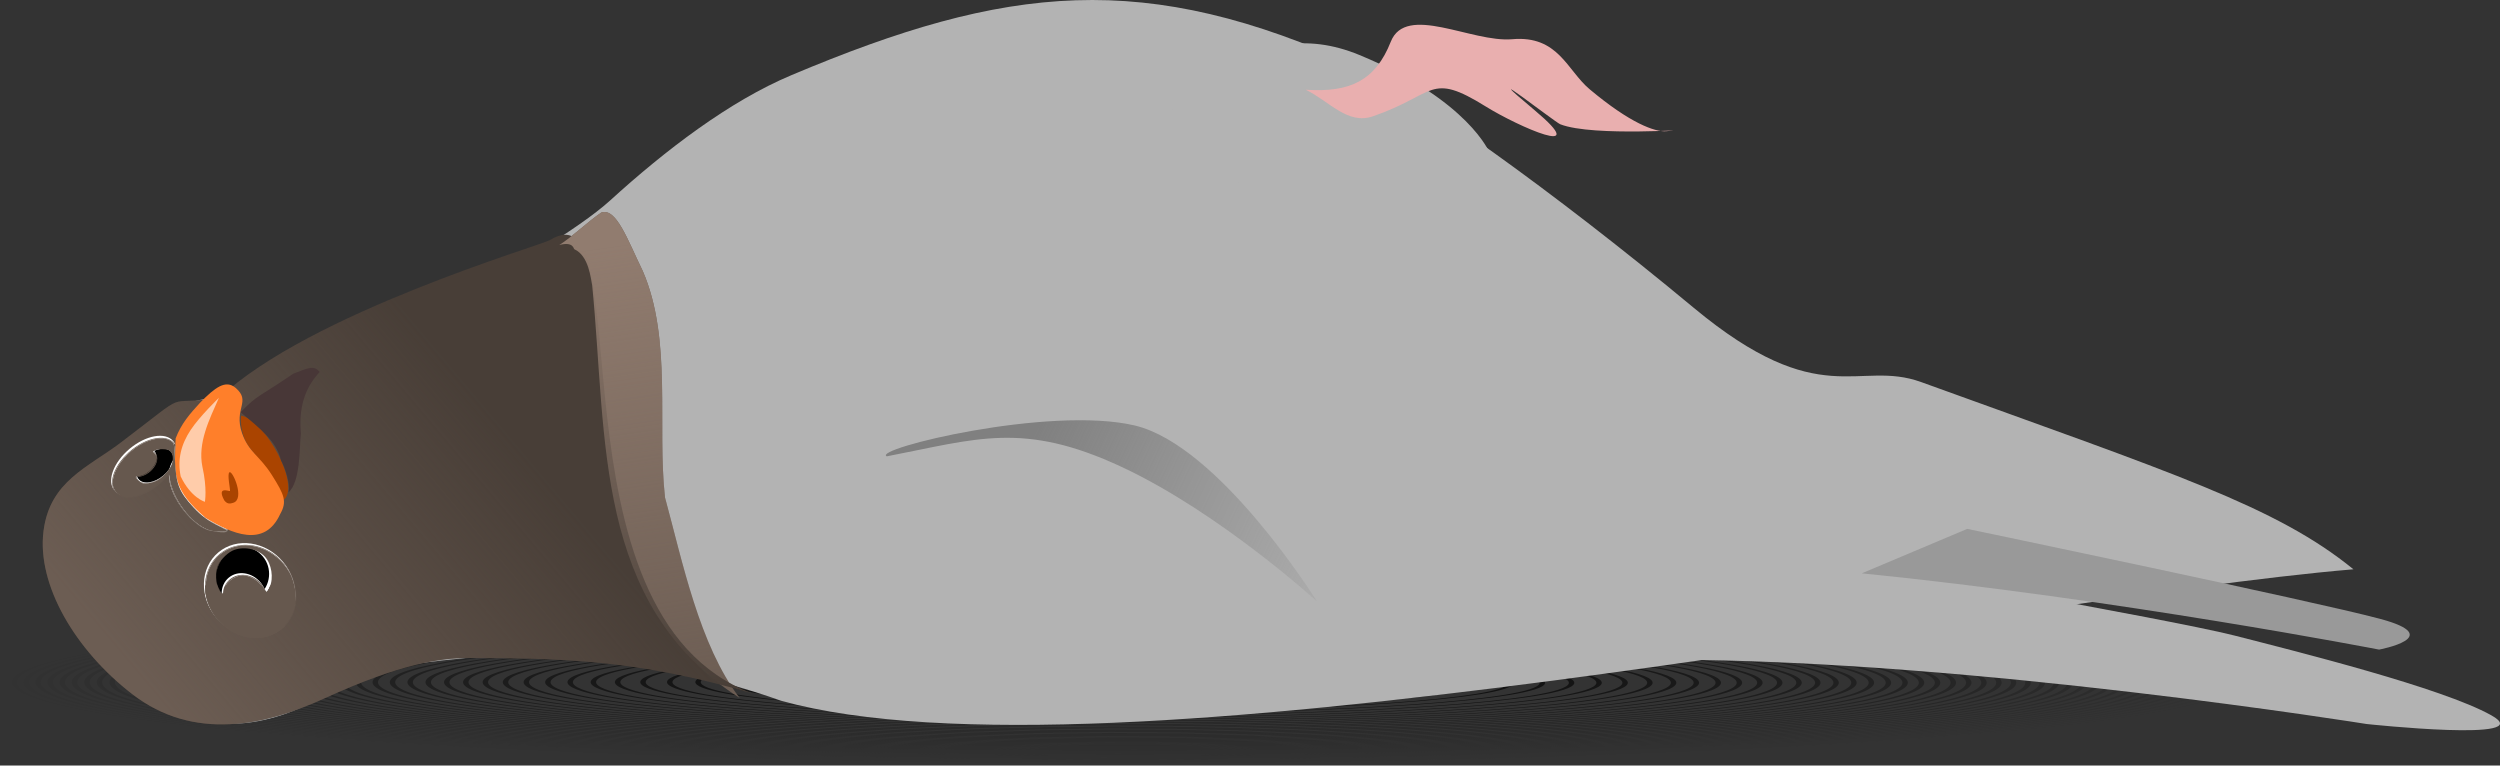 <?xml version="1.0" encoding="UTF-8" standalone="no"?>
<svg
   xmlns:dc="http://purl.org/dc/elements/1.1/"
   xmlns:cc="http://creativecommons.org/ns#"
   xmlns:rdf="http://www.w3.org/1999/02/22-rdf-syntax-ns#"
   xmlns:svg="http://www.w3.org/2000/svg"
   xmlns="http://www.w3.org/2000/svg"
   xmlns:xlink="http://www.w3.org/1999/xlink"
   xmlns:sodipodi="http://sodipodi.sourceforge.net/DTD/sodipodi-0.dtd"
   xmlns:inkscape="http://www.inkscape.org/namespaces/inkscape"
   viewBox="0 0 624.966 191.376"
   version="1.1"
   id="svg95"
   sodipodi:docname="pigeon_500.svg"
   inkscape:version="0.92.2 (5c3e80d, 2017-08-06)"
   width="624.966"
   height="191.376">
  <rect x="0" y="0" width="624.966" height="191.376" fill="#333333" stroke="none"/>
  <sodipodi:namedview
     pagecolor="#ffffff"
     bordercolor="#666666"
     borderopacity="1"
     objecttolerance="10"
     gridtolerance="10"
     guidetolerance="10"
     inkscape:pageopacity="0"
     inkscape:pageshadow="2"
     inkscape:window-width="1920"
     inkscape:window-height="1019"
     id="namedview97"
     showgrid="false"
     showguides="false"
     inkscape:zoom="1.2685914"
     inkscape:cx="-53.364591"
     inkscape:cy="144.24854"
     inkscape:window-x="-9"
     inkscape:window-y="-9"
     inkscape:window-maximized="1"
     inkscape:current-layer="layer2"
     fit-margin-top="0"
     fit-margin-left="0"
     fit-margin-right="0"
     fit-margin-bottom="0" />
  <defs
     id="defs27">
    <linearGradient
       inkscape:collect="always"
       id="linearGradient980">
      <stop
         style="stop-color:#000000;stop-opacity:1;"
         offset="0"
         id="stop976" />
      <stop
         style="stop-color:#000000;stop-opacity:0;"
         offset="1"
         id="stop978" />
    </linearGradient>
    <linearGradient
       id="b"
       x1="397.59"
       x2="629.02"
       y1="518.97"
       y2="293.25"
       gradientUnits="userSpaceOnUse"
       gradientTransform="matrix(0.94,0.342,0.342,-0.94,-139.275,791.732)">
      <stop
         stop-color="#e6e6e6"
         offset="0"
         id="stop2" />
      <stop
         stop-color="#e6e6e6"
         stop-opacity="0"
         offset="1"
         id="stop4" />
    </linearGradient>
    <linearGradient
       id="c"
       x1="181.24"
       x2="243.87"
       y1="604.03"
       y2="508.07"
       gradientUnits="userSpaceOnUse"
       gradientTransform="matrix(0.906,0.423,0.423,-0.906,-213.937,748.713)">
      <stop
         stop-color="#917c6f"
         offset="0"
         id="stop7" />
      <stop
         stop-color="#917c6f"
         stop-opacity="0"
         offset="1"
         id="stop9" />
    </linearGradient>
    <linearGradient
       id="d"
       x1="-288.9"
       x2="-242.44"
       y1="-89.11"
       y2="10.895"
       gradientUnits="userSpaceOnUse">
      <stop
         stop-color="#6c5d53"
         offset="0"
         id="stop12" />
      <stop
         stop-color="#6c5d53"
         stop-opacity="0"
         offset="1"
         id="stop14" />
    </linearGradient>
    <linearGradient
       id="a"
       x1="297.59"
       x2="393.31"
       gradientUnits="userSpaceOnUse"
       gradientTransform="matrix(0.906,0.423,0.423,-0.906,-213.937,748.713)">
      <stop
         stop-color="#808080"
         offset="0"
         id="stop17" />
      <stop
         stop-color="#808080"
         stop-opacity="0"
         offset="1"
         id="stop19" />
    </linearGradient>
    <linearGradient
       id="e"
       x1="-424.26"
       x2="-274.76"
       y1="-254.78"
       y2="-523.48"
       gradientUnits="userSpaceOnUse">
      <stop
         stop-color="#4d4d4d"
         offset="0"
         id="stop22" />
      <stop
         stop-color="#4d4d4d"
         stop-opacity="0"
         offset="1"
         id="stop24" />
    </linearGradient>
    <radialGradient
       inkscape:collect="always"
       xlink:href="#linearGradient980"
       id="radialGradient982"
       cx="325.022"
       cy="412.536"
       fx="325.022"
       fy="412.536"
       r="207.491"
       gradientTransform="matrix(1,0,0,1.003,0,-1.064)"
       gradientUnits="userSpaceOnUse" />
  </defs>
  <g
     inkscape:groupmode="layer"
     id="layer1"
     inkscape:label="Layer 1"
     transform="translate(-53.475,-216.763)">
    <path
       sodipodi:type="spiral"
       style="fill:none;fill-opacity:1;fill-rule:evenodd;stroke:url(#radialGradient982)"
       id="path909"
       sodipodi:cx="325.55795"
       sodipodi:cy="413.07043"
       sodipodi:expansion="0.50999999"
       sodipodi:revolution="49.799999"
       sodipodi:radius="208.17798"
       sodipodi:argument="-18.823048"
       sodipodi:t0="0"
       d="m 325.558,413.07 c 10.843,0.287 7.06,11.788 -0.371,13.984 -9.532,2.818 -18.316,-5.435 -19.544,-14.512 -1.672,-12.36 8.582,-22.985 20.564,-23.961 14.616,-1.191 26.93,10.947 27.71,25.241 0.904,16.571 -12.915,30.401 -29.202,31.026 -18.325,0.703 -33.534,-14.634 -34.031,-32.702 -0.549,-19.93 16.181,-36.411 35.874,-36.802 21.419,-0.425 39.087,17.599 39.385,38.797 0.321,22.814 -18.915,41.599 -41.522,41.815 -24.132,0.231 -43.973,-20.149 -44.116,-44.085 -0.151,-25.384 21.314,-46.231 46.512,-46.307 26.579,-0.08 48.388,22.422 48.403,48.823 0.015,27.725 -23.48,50.457 -51.034,50.415 -28.827,-0.044 -52.448,-24.493 -52.353,-53.156 0.099,-29.89 25.468,-54.368 55.2,-54.224 30.918,0.15 56.226,26.409 56.035,57.173 -0.198,31.913 -27.318,58.027 -59.083,57.791 -32.88,-0.244 -59.775,-28.2 -59.498,-60.935 0.287,-33.821 29.055,-61.476 62.735,-61.159 34.737,0.327 63.133,29.887 62.778,64.487 -0.366,35.63 -30.698,64.749 -66.194,64.357 -36.502,-0.403 -66.328,-31.488 -65.9,-67.86 0.439,-37.355 32.26,-67.871 69.487,-67.409 38.189,0.473 69.381,33.014 68.887,71.078 -0.506,39.006 -33.752,70.86 -72.636,70.334 -39.807,-0.538 -72.31,-34.476 -71.754,-74.163 0.569,-40.593 35.184,-73.733 75.66,-73.147 41.364,0.599 75.13,35.88 74.515,77.129 -0.628,42.122 -36.562,76.502 -78.571,75.859 -42.867,-0.656 -77.851,-37.233 -77.181,-79.989 0.684,-43.6 37.892,-79.178 81.382,-78.481 44.321,0.711 80.484,38.54 79.761,82.754 -0.737,45.031 -39.178,81.77 -84.103,81.022 -45.731,-0.762 -83.037,-39.807 -82.263,-85.433 0.787,-46.42 40.426,-84.286 86.742,-83.488 47.1,0.812 85.517,41.035 84.695,88.033 -0.836,47.77 -41.637,86.731 -89.306,85.886 -48.431,-0.859 -87.929,-42.23 -87.061,-90.562 0.882,-49.084 42.815,-89.112 91.801,-88.221 49.729,0.904 90.28,43.393 89.367,93.025 -0.926,50.365 -43.963,91.433 -94.233,90.499 -50.994,-0.948 -92.573,-44.526 -91.617,-95.426 0.969,-51.616 45.083,-93.699 96.606,-92.722 52.231,0.99 94.813,45.633 93.815,97.771 -1.011,52.838 -46.176,95.914 -98.924,94.896 -53.439,-1.031 -97.003,-46.714 -95.965,-100.063 1.051,-54.034 47.246,-98.08 101.191,-97.023 54.622,1.071 99.146,47.772 98.069,102.306 -1.09,55.205 -48.292,100.202 -103.41,99.106 -55.781,-1.109 -101.246,-48.808 -100.131,-104.502 1.128,-56.352 49.318,-102.281 105.584,-101.147 56.917,1.147 103.305,49.823 102.153,106.655 -1.165,57.477 -50.323,104.32 -107.716,103.15 -58.032,-1.183 -105.325,-50.818 -104.138,-108.767 1.201,-58.582 51.309,-106.322 109.809,-105.116 59.127,1.218 107.309,51.795 106.086,110.84 -1.236,59.667 -52.277,108.288 -111.863,107.048 -60.202,-1.253 -109.258,-52.755 -108.001,-112.877 1.27,-60.733 53.229,-110.22 113.882,-108.946 61.26,1.287 111.174,53.698 109.883,114.879 -1.304,61.782 -54.164,112.121 -115.868,110.813 -62.3,-1.32 -113.059,-54.626 -111.736,-116.848 1.336,-62.813 55.084,-113.991 117.821,-112.651 63.323,1.352 114.915,55.539 113.559,118.786 -1.368,63.829 -55.99,115.832 -119.743,114.46 -64.331,-1.384 -116.742,-56.437 -115.354,-120.693 1.4,-64.83 56.882,-117.645 121.636,-116.242 65.324,1.415 118.541,57.322 117.123,122.572 -1.431,65.815 -57.76,119.432 -123.502,117.998 -66.303,-1.446 -120.315,-58.195 -118.867,-124.424 1.461,-66.787 58.626,-121.193 125.34,-119.729 67.268,1.476 122.065,59.054 120.586,126.25 -1.491,67.746 -59.48,122.93 -127.154,121.437 -68.22,-1.505 -123.79,-59.902 -122.282,-128.051 1.52,-68.691 60.322,-124.644 128.942,-123.122 69.159,1.534 125.493,60.739 123.956,129.828 -1.548,69.624 -61.153,126.336 -130.707,124.785 -70.087,-1.563 -127.174,-61.564 -125.609,-131.581 1.577,-70.546 61.973,-128.006 132.45,-126.427 71.002,1.591 128.833,62.379 127.241,133.313 -1.604,71.456 -62.783,129.655 -134.17,128.049 -71.906,-1.618 -130.473,-63.184 -128.853,-135.023 1.632,-72.355 63.583,-131.285 135.87,-129.651 72.8,1.645 132.093,63.979 130.445,136.713 -1.659,73.243 -64.373,132.895 -137.55,131.235 -73.683,-1.672 -133.694,-64.765 -132.02,-138.382 1.685,-74.121 65.155,-134.487 139.21,-132.8 74.556,1.698 135.276,65.542 133.576,140.033 -1.711,74.989 -65.927,136.061 -140.851,134.348 -75.42,-1.724 -136.841,-66.31 -135.115,-141.665 1.737,-75.848 66.691,-137.618 142.474,-135.879 76.274,1.75 138.39,67.069 136.638,143.279 -1.763,76.697 -67.446,139.157 -144.08,137.393 -77.119,-1.775 -139.921,-67.821 -138.145,-144.876 1.788,-77.538 68.194,-140.681 145.668,-138.892 77.955,1.8 141.437,68.564 139.635,146.457 C 467.163,495.243 400.043,559.062 321.735,557.248 242.953,555.423 178.798,487.948 180.624,409.228 c 1.837,-79.193 69.665,-143.682 148.797,-141.843 79.602,1.849 144.423,70.029 142.572,149.569 -1.861,80.008 -70.39,145.16 -150.337,143.297 -80.413,-1.873 -145.893,-70.75 -144.019,-151.102 1.885,-80.816 71.108,-146.624 151.863,-144.737 81.216,1.897 147.35,71.464 145.452,152.62 -1.909,81.615 -71.818,148.073 -153.374,146.163 -82.012,-1.921 -148.793,-72.171 -146.871,-154.124 1.932,-82.408 72.522,-149.51 154.871,-147.576 82.801,1.944 150.223,72.872 148.278,155.614 -1.956,83.193 -73.22,150.933 -156.354,148.976 -83.582,-1.967 -151.639,-73.566 -149.672,-157.09 1.978,-83.971 73.911,-152.343 157.824,-150.364 84.357,1.99 153.044,74.255 151.053,158.554 -2.001,84.742 -74.596,153.741 -159.28,151.739 -85.125,-2.012 -154.435,-74.937 -152.422,-160.004 2.023,-85.506 75.275,-155.127 160.724,-153.103 85.886,2.035 155.815,75.613 153.78,161.442 -2.046,86.264 -75.949,156.501 -162.156,154.454 -86.64,-2.057 -157.184,-76.283 -155.126,-162.867 2.068,-87.015 76.616,-157.863 163.575,-155.795 87.389,2.078 158.54,76.948 156.461,164.281 -2.089,87.761 -77.278,159.215 -164.983,157.125 -88.131,-2.1 -159.886,-77.607 -157.786,-165.683 2.111,-88.5 77.935,-160.555 166.38,-158.444 88.867,2.122 161.221,78.261 159.099,167.074 -2.132,89.233 -78.586,161.885 -167.765,159.752 -89.598,-2.143 -162.546,-78.91 -160.402,-168.453 2.153,-89.961 79.232,-163.204 169.139,-161.05 90.323,2.164 163.86,79.554 161.696,169.822 -2.174,90.683 -79.874,164.513 -170.503,162.339 -91.042,-2.185 -165.164,-80.192 -162.979,-171.181 2.195,-91.4 80.51,-165.813 171.856,-163.617 91.756,2.205 166.458,80.826 164.253,172.529 -2.216,92.111 -81.141,167.102 -173.199,164.886 -92.465,-2.226 -167.743,-81.455 -165.517,-173.867 2.236,-92.817 81.768,-168.382 174.532,-166.146 93.168,2.246 169.019,82.08 166.772,175.195 C 494.599,511.13 414.464,587.265 320.999,585.009 227.133,582.742 150.714,502.309 152.981,408.495 155.257,314.281 235.989,237.58 330.151,239.857 c 94.56,2.286 171.542,83.315 169.255,177.823 -2.296,94.905 -83.621,172.167 -178.474,169.871 -95.248,-2.306 -172.79,-83.926 -170.484,-179.123 2.316,-95.591 84.23,-173.411 179.77,-171.095 95.932,2.326 174.03,84.533 171.704,180.414 -2.335,96.272 -84.835,174.647 -181.057,172.311 -96.611,-2.345 -175.261,-85.136 -172.916,-181.697 2.355,-96.949 85.436,-175.874 182.334,-173.519 97.286,2.364 176.485,85.735 174.12,182.97 -2.374,97.621 -86.033,177.093 -183.604,174.719 -97.956,-2.384 -177.7,-86.33 -175.316,-184.235 2.393,-98.289 86.625,-178.304 184.865,-175.911 98.622,2.403 178.907,86.92 176.504,185.492 C 504.44,516.83 419.638,597.385 320.735,594.972 221.452,592.551 140.629,507.465 143.051,408.231 145.482,308.619 230.85,227.529 330.413,229.96 430.353,232.4 511.711,318.05 509.27,417.941 506.82,518.209 420.889,599.832 320.671,597.382 220.077,594.923 138.189,508.712 140.648,408.168 c 2.468,-100.919 88.958,-183.071 189.828,-180.603 101.243,2.478 183.659,89.246 181.181,190.44 -2.487,101.566 -89.533,184.245 -191.05,181.758 C 218.72,597.267 135.779,509.944 138.275,408.105 140.78,305.896 228.379,222.694 330.539,225.199 433.068,227.713 516.53,315.586 514.016,418.067 511.493,520.915 423.346,604.637 320.546,602.114 217.379,599.582 133.399,511.161 135.931,408.043 138.472,304.559 227.165,220.321 330.601,222.862 434.401,225.412 518.897,314.377 516.347,418.129 513.787,522.244 424.552,606.997 320.484,604.437 216.054,601.869 131.046,512.364 133.614,407.981 136.191,303.238 225.966,217.975 330.662,220.552 c 105.056,2.586 190.573,92.629 187.987,197.638 -2.595,105.368 -92.906,191.139 -198.227,188.544 -105.679,-2.604 -191.702,-93.182 -189.099,-198.814 2.612,-105.989 93.457,-192.265 199.399,-189.652 106.298,2.621 192.825,93.731 190.204,199.982 -2.63,106.606 -94.004,193.384 -200.564,190.754 -106.914,-2.639 -193.942,-94.277 -191.303,-201.145 2.647,-107.22 94.549,-194.498 201.723,-191.85 107.526,2.656 195.052,94.82 192.396,202.3 C 520.515,526.141 428.089,613.915 320.303,611.251 212.168,608.578 124.147,515.891 126.82,407.801 129.502,299.362 222.449,211.095 330.842,213.776 439.583,216.466 528.097,309.674 525.407,418.369 522.708,527.412 429.242,616.171 320.244,613.473 210.901,610.765 121.897,517.041 124.604,407.742 127.32,298.099 221.302,208.851 330.901,211.566 440.844,214.29 530.335,308.53 527.611,418.428 524.878,528.669 430.383,618.403 320.186,615.671 209.647,612.93 119.671,518.179 122.412,407.684 125.161,296.848 220.167,206.63 330.959,209.38 c 111.132,2.758 201.591,98.018 198.833,209.106 -2.766,111.428 -98.28,202.127 -209.664,199.361 -111.722,-2.774 -202.661,-98.542 -199.887,-210.22 2.782,-112.016 98.802,-203.194 210.774,-200.412 112.31,2.791 203.726,99.062 200.935,211.328 -2.799,112.602 -99.322,204.256 -211.88,201.457 -112.894,-2.807 -204.785,-99.58 -201.978,-212.43 2.815,-113.185 99.838,-205.313 212.98,-202.497 21.793,0.542 43.481,4.533 64.04,11.784"
       transform="matrix(1.355,0,0,0.099,-105.764,346.469)" />
    <path
       style="fill:#61544b;fill-opacity:1;stroke-width:0.557"
       d=""
       id="path942"
       inkscape:connector-curvature="0" />
    <path
       style="fill:#61544b;fill-opacity:1;stroke-width:0.557"
       d=""
       id="path944"
       inkscape:connector-curvature="0" />
    <path
       style="fill:#61544b;fill-opacity:1;stroke-width:0.557"
       d=""
       id="path946"
       inkscape:connector-curvature="0" />
    <path
       style="fill:#61544b;fill-opacity:1;stroke-width:0.557"
       d=""
       id="path948"
       inkscape:connector-curvature="0" />
    <path
       style="fill:#61544b;fill-opacity:1;stroke-width:0.557"
       d=""
       id="path950"
       inkscape:connector-curvature="0" />
    <path
       style="fill:#61544b;fill-opacity:1;stroke-width:0.557"
       d=""
       id="path952"
       inkscape:connector-curvature="0" />
    <path
       style="fill:#61544b;fill-opacity:1;stroke-width:0.557"
       d=""
       id="path954"
       inkscape:connector-curvature="0" />
    <path
       style="fill:#61544b;fill-opacity:1;stroke-width:0.557"
       d=""
       id="path956"
       inkscape:connector-curvature="0" />
  </g>
  <g
     inkscape:groupmode="layer"
     id="layer2"
     inkscape:label="Layer 2"
     transform="translate(-53.475,-216.763)">
    <path
       d="m 115.733,315.29 c 13.135,-2.164 74.96,-34.478 90.225,-48.378 13.874,-12.633 29.869,-24.852 45.352,-31.356 53.872,-22.725 88.448,-26.511 141.784,-2.083 13.62,6.184 48.448,30.874 83.785,60.232 31.683,26.323 41.073,12.849 56.854,18.566 63.092,22.856 88.739,31.055 108.064,46.805 -91.203,7.742 -311.332,55.517 -393.106,32.854 -31.763,-11.379 -64.33,-12.461 -77.713,-10.798 -7.042,0.875 -23.837,1.533 -35.699,8.989 -14.046,8.829 -32.947,11.845 -47.373,-1.277 -13.931,-12.671 -22.517,-24.93 -20.755,-38.53 1.607,-12.409 9.598,-16.172 17.837,-22.427 18.494,-14.039 15.793,-10.295 30.743,-12.597 z"
       id="path35"
       inkscape:connector-curvature="0"
       style="fill:#b3b3b3" />
    <path
       d="m 238.364,391.242 c -36.531,-23.488 -33.047,-64.692 -36.849,-103.117 -0.366,-1.629 -0.783,-7.392 -4.473,-9.067 -0.189,-0.086 -0.226,-1.985 -3.764,-1.037 3.305,-2.092 7.198,-5.911 10.533,-8.139 3.746,-1.233 6.53,6.789 10.347,14.629 7.424,17.097 3.55,38.624 5.565,56.638 4.362,15.983 8.576,36.863 18.642,50.094 z"
       id="path37"
       inkscape:connector-curvature="0"
       style="fill:#6c5d53" />
    <path
       d="m 472.03,381.699 c 74.573,0.222 173.069,16.058 173.069,16.058 0,0 43.512,4.686 31.122,-2.206 -12.39,-6.892 -48.337,-15.853 -64.266,-19.936 -15.928,-4.084 -107.659,-20.108 -107.659,-20.108 l -32.275,26.19 z"
       id="path41"
       inkscape:connector-curvature="0"
       style="fill:#b3b3b3" />
    <path
       d="m 518.893,360.09 c 63.895,6.389 129.32,19.063 129.32,19.063 0,0 17.086,-3.179 0.242,-7.689 -16.844,-4.51 -103.205,-22.489 -103.205,-22.489 l -26.36,11.114 z"
       id="path43"
       inkscape:connector-curvature="0"
       style="fill:#999999" />
    <path
       d="m 275.157,330.842 c 22.515,-4.34 34.073,-8.845 58.673,2.626 24.6,11.471 48.915,33.692 48.915,33.692 0,0 -24.347,-39.055 -45.663,-44.047 -21.316,-4.992 -65.81,5.917 -61.925,7.728 z"
       id="path49"
       style="fill:url(#a)"
       inkscape:connector-curvature="0" />
    <path
       d="m 332.649,255.586 c 17.19,-12.144 33.323,-36.358 60.675,-25.07 27.352,11.288 32.565,24.513 32.565,24.513 0,0 -25.636,8.323 -45.894,8.575 -20.258,0.252 -47.346,-8.018 -47.346,-8.018 z"
       id="path51"
       inkscape:connector-curvature="0"
       style="fill:#b3b3b3;fill-rule:evenodd" />
    <path
       d="m 379.89,239.196 c 11.073,0.747 17.418,-2.283 21.258,-12 3.801,-9.617 20.224,0.259 30.366,-0.629 11.529,-1.009 13.673,7.743 19.346,12.503 10.145,8.513 16.374,10.736 19.17,10.491 8.824,-0.772 -18.278,1.519 -26.516,-1.736 -1.284,-0.508 -22.309,-16.855 -6.39,-3.497 14.764,12.388 -4.141,4.087 -12.252,-0.956 -14.174,-8.812 -12.371,-2.989 -28.176,2.465 -6.346,2.189 -10.837,-3.735 -16.805,-6.642 z"
       id="path53"
       inkscape:connector-curvature="0"
       style="fill:#e9afaf;fill-rule:evenodd" />
    <g
       transform="matrix(0.906,0.423,0.423,-0.906,386.914,426.825)"
       id="g59">
      <path
         d="m -299.26,-17.64 c 11.469,28.79 56.873,68.691 58.183,70.691 15.082,23.037 37.572,-85.821 93.895,-81.272 -30.359,-4.62 -47.615,-12.547 -68.11,-21.993 -6.418,-2.958 -14.945,-8.629 -28.22,-24.205 -10.742,-12.604 -25.141,-23.816 -44.188,-19.549 -17.395,3.896 -33.197,14.572 -37.348,27.642 -3.788,11.926 3.369,18.995 8.193,28.146 10.828,20.54 5.019,12.138 17.595,20.541 z"
         id="path55"
         inkscape:connector-curvature="0"
         style="fill:#483e37" />
      <path
         d="m -299.26,-17.64 c 11.469,28.79 56.873,68.691 58.183,70.691 15.082,23.037 37.572,-85.821 93.895,-81.272 -30.359,-4.62 -47.615,-12.547 -68.11,-21.993 -6.418,-2.958 -14.945,-8.629 -28.22,-24.205 -10.742,-12.604 -25.141,-23.816 -44.188,-19.549 -17.395,3.896 -33.197,14.572 -37.348,27.642 -3.788,11.926 3.369,18.995 8.193,28.146 10.828,20.54 5.019,12.138 17.595,20.541 z"
         id="path57"
         style="fill:url(#d)"
         inkscape:connector-curvature="0" />
    </g>
    <g
       transform="matrix(0.906,0.423,0.423,-0.906,343.175,176.248)"
       id="g89">
      <g
         transform="matrix(-1.067,0.498,0.515,1.105,-1013.1,-616.94)"
         id="g67"
         style="fill-rule:evenodd">
        <path
           d="m -546.43,568.08 c 0,4.931 -4.637,8.929 -10.357,8.929 -5.72,0 -10.357,-3.998 -10.357,-8.929 0,-4.931 4.637,-8.929 10.357,-8.929 5.72,0 10.357,3.997 10.357,8.929 z"
           id="path61"
           inkscape:connector-curvature="0"
           style="fill:#ffffff" />
        <path
           transform="matrix(1.145,0,0,1.108,79.564,-62.406)"
           d="m -547.5,569.68 c 0,2.86 -2.279,5.179 -5.089,5.179 -2.811,0 -5.089,-2.318 -5.089,-5.179 0,-2.86 2.279,-5.179 5.089,-5.179 2.811,0 5.089,2.318 5.089,5.179 z"
           id="path63"
           inkscape:connector-curvature="0" />
        <path
           d="m -551.96,566.38 c 0,2.416 -2.279,4.375 -5.089,4.375 -2.811,0 -5.089,-1.959 -5.089,-4.375 0,-2.416 2.279,-4.375 5.089,-4.375 2.811,0 5.089,1.959 5.089,4.375 z"
           id="path65"
           inkscape:connector-curvature="0"
           style="fill:#ffffff" />
      </g>
      <path
         transform="matrix(-1.336,0.623,0.516,1.108,-1145.4,-560.26)"
         d="m -511.07,569.86 c 0,4.339 -1.679,7.857 -3.75,7.857 -2.071,0 -3.75,-3.518 -3.75,-7.857 0,-4.339 1.679,-7.857 3.75,-7.857 2.071,0 3.75,3.518 3.75,7.857 z"
         id="path69"
         inkscape:connector-curvature="0"
         style="fill:#ffffff;fill-rule:evenodd" />
      <path
         transform="matrix(-1.319,0.615,0.585,1.254,-1173.6,-646.98)"
         d="m -512.5,570.31 c 0,2.12 -0.999,3.839 -2.232,3.839 -1.233,0 -2.232,-1.719 -2.232,-3.839 0,-2.12 0.999,-3.839 2.232,-3.839 1.233,0 2.232,1.719 2.232,3.839 z"
         id="path71"
         inkscape:connector-curvature="0"
         style="fill-rule:evenodd" />
      <g
         transform="matrix(-1.336,0.623,0.516,1.108,-1144.9,-558.06)"
         id="g75">
        <path
           d="m -512.68,568.34 c 0,1.825 -0.799,3.304 -1.786,3.304 -0.986,0 -1.786,-1.479 -1.786,-3.304 0,-1.825 0.799,-3.304 1.786,-3.304 0.986,0 1.786,1.479 1.786,3.304 z"
           id="path73"
           inkscape:connector-curvature="0"
           style="fill:#ffffff;fill-rule:evenodd" />
      </g>
      <path
         d="m -146.78,-227.94 c 5.885,1.617 20.904,-9.549 18.564,-14.566 -0.184,-0.395 0.318,-0.507 0.059,-0.172 -0.907,1.176 -2.663,2.029 -3.852,3.093 -3.02,2.705 -8.614,4.423 -11.002,6.284 -1.534,1.195 -3.269,3.621 -3.77,5.361 z"
         id="path77"
         inkscape:connector-curvature="0"
         style="fill:#aa4400" />
      <path
         d="m -157.35,-244.63 c -2.026,-7.469 11.319,-14.153 16.035,-12.522 0.843,0.292 4.288,0.919 3.44,1.999 -1.505,1.915 -8.813,2.597 -11.708,3.874 -3.595,1.586 -6.053,5.066 -7.826,6.82"
         id="path79"
         inkscape:connector-curvature="0"
         style="fill:#ffffff" />
      <path
         d="m -147.28,-227.22 c 6.065,-1.63 11.284,-2.807 14.242,-6.641 1.69,-1.208 4.721,-4.405 5.074,-6.443 1.664,3.568 -2.29,11.365 -3.419,14.64 -3.14,5.442 -3.986,10.571 -2.231,15.92 -2.023,0.967 -2.909,-0.145 -5.825,-3.195 -5.115,-8.69 -5.879,-8.475 -7.841,-14.281 z"
         id="path81"
         inkscape:connector-curvature="0"
         style="fill:#483737" />
      <path
         d="m -144.02,-254.88 c -10.212,2.866 -11.66,6.028 -15.215,14.878 -0.266,3.975 0.609,6.98 1.784,10.698 1.75,4.949 3.3,7.974 6.496,7.06 5.004,-1.431 1.659,-4.809 6.158,-9.502 3.58,-3.734 6.298,-3.225 11.231,-6.39 4.933,-3.165 6.314,-4.386 6.023,-7.997 0.076,-9.455 -8.939,-9.53 -16.478,-8.747 z"
         id="path83"
         inkscape:connector-curvature="0"
         style="fill:#ff7f2a" />
      <path
         d="m -141.66,-248.92 c 1.209,-0.635 1.768,-0.053 2.269,0.383 2.39,2.083 -3.646,7.419 -4.07,6.51 -0.33,-0.707 1.9,-3.559 2.104,-4.152 0.077,-0.223 -3.735,-0.184 -0.303,-2.741 z"
         id="path85"
         inkscape:connector-curvature="0"
         style="fill:#aa4400" />
      <path
         d="m -154.06,-248.11 c -2.54,3.426 -3.317,7.254 -2.654,11.633 0.61,4.032 2.994,10.222 2.994,10.222 0.125,-6.016 -0.063,-12.444 3.537,-17.344 3.491,-4.525 4.288,-7.707 4.288,-7.707 0,0 -3.61,-0.559 -8.164,3.196 z"
         id="path87"
         inkscape:connector-curvature="0"
         style="fill:#ffccaa" />
    </g>
    <path
       d="m 238.364,391.242 c -36.531,-23.488 -33.047,-64.692 -36.849,-103.117 -0.366,-1.629 -0.783,-7.392 -4.473,-9.067 -0.189,-0.086 -0.226,-1.985 -3.764,-1.037 3.305,-2.092 7.198,-5.911 10.533,-8.139 3.746,-1.233 6.53,6.789 10.347,14.629 7.424,17.097 3.55,38.624 5.565,56.638 4.362,15.983 8.576,36.863 18.642,50.094 z"
       id="path91"
       style="fill:url(#c)"
       inkscape:connector-curvature="0" />
    <path
       style="fill:#66584e;fill-opacity:1;stroke-width:0.279"
       d="m 106.374,349.455 c -4.161,-0.84 -9.366,-7.116 -10.367,-12.5 l -0.318,-1.711 -1.397,1.419 c -2.498,2.537 -6.214,4.414 -8.742,4.413 -1.478,-6.1e-4 -2.914,-0.799 -3.509,-1.95 -1.907,-3.691 3.484,-10.805 9.403,-12.407 2.087,-0.565 3.799,-0.438 4.873,0.362 0.703,0.524 0.725,0.638 0.894,4.689 0.248,5.962 1.009,7.912 4.601,11.796 2.02,2.183 3.89,3.542 6.738,4.894 0.95,0.451 1.727,0.918 1.727,1.039 0,0.262 -2.531,0.234 -3.902,-0.042 z M 92.674,336.912 c 1.226,-0.633 2.873,-2.316 3.516,-3.593 0.803,-1.594 0.587,-3.416 -0.472,-3.983 -0.721,-0.386 -2.806,-0.368 -3.551,0.031 -0.55,0.294 -0.55,0.297 -7.2e-4,0.846 0.735,0.735 0.694,1.511 -0.153,2.958 -0.779,1.329 -2.668,2.61 -3.849,2.61 -0.408,0 -0.742,0.104 -0.742,0.23 0,0.29 1.118,1.317 1.672,1.536 0.659,0.261 2.464,-0.06 3.579,-0.635 z"
       id="path984"
       inkscape:connector-curvature="0" />
    <path
       style="fill:#66584e;fill-opacity:1;stroke-width:0.279"
       d="m 114.48,375.768 c -4.844,-1.36 -8.872,-5.979 -9.458,-10.846 -0.594,-4.936 1.553,-9.036 5.737,-10.952 5.123,-2.345 11.827,0.24 15.03,5.798 1.717,2.978 2.105,7.079 0.954,10.07 -1.798,4.672 -7.287,7.326 -12.264,5.929 z m -5.04,-11.395 c 0,-1.688 2.632,-3.787 4.747,-3.787 1.629,0 3.899,1.325 4.868,2.842 0.46,0.72 0.936,1.315 1.059,1.324 0.122,0.008 0.465,-0.518 0.76,-1.169 1.059,-2.332 0.506,-5.851 -1.209,-7.692 -1.868,-2.005 -5.587,-2.669 -8.111,-1.447 -1.547,0.749 -3.401,2.787 -3.781,4.158 -0.595,2.141 -0.194,5.07 0.869,6.35 0.408,0.491 0.799,0.209 0.799,-0.578 z"
       id="path986"
       inkscape:connector-curvature="0" />
    <path
       style="fill:#66584e;fill-opacity:1;stroke-width:0.049"
       d="m 116.134,376.186 c -4.283,-0.52 -8.095,-3.297 -10.076,-7.341 -0.603,-1.231 -0.971,-2.375 -1.19,-3.695 -0.127,-0.764 -0.126,-2.984 5.9e-4,-3.67 0.557,-3.01 2.01,-5.292 4.368,-6.86 3.553,-2.362 8.447,-2.172 12.391,0.48 1.548,1.041 2.702,2.204 3.761,3.791 3.034,4.544 2.879,10.335 -0.377,14.045 -1.433,1.633 -3.533,2.796 -5.724,3.172 -0.949,0.163 -2.203,0.194 -3.153,0.079 z m 2.231,-0.099 c 1.712,-0.2 3.27,-0.766 4.676,-1.698 2.209,-1.465 3.647,-3.565 4.15,-6.062 0.378,-1.877 0.274,-3.996 -0.291,-5.959 -1.37,-4.76 -5.809,-8.568 -10.714,-9.192 -0.513,-0.065 -0.886,-0.079 -1.65,-0.059 -1.597,0.042 -2.648,0.294 -4.042,0.971 -1.103,0.536 -1.741,0.984 -2.629,1.846 -1.593,1.548 -2.536,3.482 -2.872,5.889 -0.085,0.606 -0.084,2.439 0.002,3.055 0.198,1.428 0.531,2.52 1.165,3.818 1.31,2.681 3.585,4.966 6.256,6.282 1.983,0.977 3.946,1.343 5.951,1.108 z"
       id="path988"
       inkscape:connector-curvature="0" />
    <path
       style="fill:#66584e;fill-opacity:1;stroke-width:0.012"
       d="m 108.152,371.986 c -1.273,-1.392 -2.278,-3.133 -2.853,-4.942 -0.125,-0.392 -0.305,-1.078 -0.303,-1.152 3.5e-4,-0.013 0.038,0.125 0.085,0.308 0.172,0.681 0.333,1.172 0.586,1.786 0.602,1.46 1.442,2.809 2.455,3.94 0.084,0.094 0.15,0.173 0.147,0.176 -0.003,0.003 -0.055,-0.049 -0.116,-0.115 z"
       id="path990"
       inkscape:connector-curvature="0" />
    <path
       style="fill:#66584e;fill-opacity:1;stroke-width:0.012"
       d="m 116.794,376.237 c -2.031,-0.115 -4.132,-0.815 -5.937,-1.979 -0.803,-0.518 -1.464,-1.053 -2.169,-1.757 -0.592,-0.591 -0.946,-1.003 -1.409,-1.638 -0.441,-0.605 -0.81,-1.216 -1.169,-1.934 -0.534,-1.069 -0.881,-2.045 -1.115,-3.136 -0.112,-0.523 -0.158,-0.843 -0.187,-1.304 -0.015,-0.238 -0.035,-1.229 -0.027,-1.309 l 0.005,-0.052 h 0.066 0.066 l 0.004,0.286 0.004,0.286 0.003,-0.286 0.003,-0.286 h 1.426 1.426 l 0.029,0.108 c 0.221,0.816 0.668,1.657 1.002,1.885 0.157,0.108 0.328,0.097 0.438,-0.027 0.115,-0.131 0.171,-0.331 0.188,-0.668 0.017,-0.333 0.049,-0.501 0.143,-0.754 0.048,-0.129 0.147,-0.336 0.221,-0.463 l 0.047,-0.081 h 4.493 4.493 l 0.048,0.065 c 0.026,0.036 0.127,0.184 0.224,0.329 0.513,0.769 0.89,1.232 1.007,1.232 0.156,0 0.659,-0.846 0.91,-1.53 l 0.035,-0.095 h 1.795 1.795 v 4.961 4.961 l -0.17,0.161 c -0.803,0.762 -1.6,1.322 -2.577,1.81 -2.247,1.122 -4.822,1.408 -7.199,0.8 -2.775,-0.71 -5.424,-2.56 -7.287,-5.087 -0.929,-1.261 -1.632,-2.672 -2.043,-4.101 -0.239,-0.832 -0.376,-1.674 -0.43,-2.648 l -0.01,-0.172 -0.002,0.142 c -0.004,0.334 0.03,0.772 0.092,1.176 0.185,1.209 0.487,2.202 1.014,3.332 0.451,0.967 1.037,1.908 1.719,2.759 0.647,0.808 1.408,1.567 2.217,2.211 0.776,0.618 1.554,1.114 2.426,1.546 1.933,0.957 3.833,1.328 5.801,1.132 2.358,-0.234 4.513,-1.209 6.238,-2.823 l 0.203,-0.19 0.004,0.105 0.004,0.105 -0.114,0.116 c -0.063,0.064 -0.186,0.181 -0.275,0.26 -1.035,0.931 -2.266,1.64 -3.615,2.081 -0.77,0.252 -1.471,0.388 -2.371,0.459 -0.165,0.013 -1.317,0.025 -1.484,0.016 z"
       id="path992"
       inkscape:connector-curvature="0" />
    <path
       style="fill:#66584e;fill-opacity:1;stroke-width:0.012"
       d="m 116.776,376.236 c -0.832,-0.043 -1.821,-0.223 -2.722,-0.495 -1.675,-0.506 -3.282,-1.392 -4.633,-2.553 -0.362,-0.312 -0.893,-0.827 -1.207,-1.174 -1.049,-1.157 -1.883,-2.474 -2.511,-3.966 -0.318,-0.756 -0.564,-1.554 -0.732,-2.374 -0.097,-0.476 -0.133,-0.737 -0.161,-1.18 -0.017,-0.261 -0.039,-1.275 -0.029,-1.327 0.007,-0.039 0.009,-0.04 0.073,-0.04 h 0.066 l 0.004,0.095 0.004,0.096 0.002,-0.096 0.002,-0.095 h 1.426 1.426 l 0.029,0.108 c 0.237,0.868 0.72,1.743 1.06,1.919 0.096,0.05 0.215,0.051 0.297,0.002 0.165,-0.097 0.247,-0.322 0.27,-0.739 0.007,-0.122 0.018,-0.262 0.025,-0.31 0.039,-0.262 0.151,-0.567 0.31,-0.848 l 0.075,-0.132 h 4.494 4.494 l 0.066,0.089 c 0.036,0.049 0.141,0.203 0.233,0.342 0.327,0.493 0.612,0.872 0.798,1.059 0.162,0.162 0.189,0.168 0.292,0.064 0.217,-0.22 0.621,-0.959 0.798,-1.458 l 0.034,-0.095 h 1.797 1.797 v 4.963 4.963 l -0.212,0.199 c -0.581,0.545 -1.14,0.971 -1.785,1.358 -1.717,1.032 -3.661,1.556 -5.633,1.519 -0.954,-0.018 -1.765,-0.141 -2.679,-0.409 -3.38,-0.988 -6.47,-3.636 -8.14,-6.974 -0.4,-0.8 -0.713,-1.636 -0.918,-2.454 -0.18,-0.718 -0.273,-1.326 -0.334,-2.192 l -0.017,-0.24 0.006,0.252 c 0.011,0.465 0.035,0.702 0.122,1.226 0.19,1.131 0.485,2.065 0.997,3.159 1.299,2.774 3.628,5.147 6.368,6.491 1.366,0.67 2.628,1.028 4.046,1.146 0.259,0.022 0.93,0.029 1.219,0.013 1.862,-0.102 3.591,-0.647 5.135,-1.617 0.597,-0.375 1.115,-0.779 1.688,-1.314 l 0.136,-0.128 v 0.109 0.109 l -0.163,0.161 c -0.854,0.844 -2.018,1.592 -3.227,2.072 -1.051,0.418 -2.013,0.626 -3.2,0.692 -0.193,0.011 -1.101,0.013 -1.287,0.004 z"
       id="path994"
       inkscape:connector-curvature="0" />
    <path
       style="fill:#66584e;fill-opacity:1;stroke-width:0.017"
       d="m 85.257,341.153 c -0.675,-0.029 -1.278,-0.173 -1.829,-0.44 -0.769,-0.371 -1.318,-0.945 -1.638,-1.708 -0.665,-1.589 -0.207,-3.836 1.245,-6.105 0.34,-0.532 0.835,-1.186 1.285,-1.699 l 0.205,-0.234 0.127,-2e-4 0.127,-2e-4 -0.16,0.179 c -0.807,0.898 -1.531,1.933 -2.038,2.913 -0.48,0.928 -0.778,1.827 -0.897,2.7 -0.038,0.277 -0.043,0.928 -0.01,1.176 0.108,0.812 0.41,1.442 0.942,1.969 0.63,0.624 1.455,1.014 2.432,1.152 0.231,0.033 0.852,0.028 1.158,-0.01 2.253,-0.272 4.988,-1.628 7.276,-3.606 0.142,-0.123 0.694,-0.661 1.228,-1.195 0.533,-0.535 0.974,-0.968 0.979,-0.962 0.013,0.013 -0.028,0.069 -0.274,0.377 -0.649,0.814 -1.547,1.714 -2.416,2.423 -1.389,1.134 -2.991,2.042 -4.511,2.558 -1.16,0.393 -2.194,0.558 -3.231,0.514 z"
       id="path998"
       inkscape:connector-curvature="0" />
    <path
       style="fill:#66584e;fill-opacity:1;stroke-width:0.017"
       d="m 108.833,349.932 c -0.327,-0.025 -0.838,-0.096 -1.542,-0.214 -0.364,-0.061 -0.779,-0.128 -0.923,-0.148 -0.6,-0.084 -1.129,-0.258 -1.786,-0.586 -1.608,-0.804 -3.39,-2.338 -4.948,-4.257 -2.225,-2.741 -3.662,-5.894 -3.846,-8.439 -0.023,-0.312 -0.037,-0.632 -0.028,-0.61 0.004,0.01 0.063,0.319 0.131,0.688 0.154,0.836 0.22,1.146 0.331,1.552 0.698,2.559 2.226,5.265 4.277,7.575 0.285,0.321 0.988,1.034 1.305,1.324 1.655,1.513 3.273,2.423 4.764,2.68 1.435,0.247 3.71,0.25 3.71,0.004 0,-0.079 -0.252,-0.263 -0.74,-0.54 -0.259,-0.147 -0.48,-0.259 -1.507,-0.765 -0.826,-0.407 -1.615,-0.851 -2.302,-1.295 -0.105,-0.068 -0.186,-0.127 -0.182,-0.131 0.005,-0.005 0.191,0.097 0.414,0.226 1.503,0.869 2.886,1.579 4.129,2.122 l 0.291,0.127 0.012,0.077 c 0.006,0.043 0.002,0.119 -0.009,0.171 -0.081,0.362 -0.605,0.51 -1.551,0.439 z"
       id="path1000"
       inkscape:connector-curvature="0" />
    <path
       style="fill:#66584e;fill-opacity:1;stroke-width:0.017"
       d="m 87.796,336.544 c -0.195,-0.215 -0.29,-0.341 -0.337,-0.446 -0.034,-0.077 -0.035,-0.086 -0.009,-0.125 0.068,-0.103 0.28,-0.16 0.679,-0.182 0.154,-0.008 0.36,-0.031 0.457,-0.051 1.106,-0.225 2.572,-1.271 3.296,-2.352 0.245,-0.366 0.542,-0.947 0.662,-1.296 0.114,-0.334 0.145,-0.515 0.136,-0.803 -0.007,-0.213 -0.015,-0.263 -0.06,-0.395 -0.094,-0.273 -0.228,-0.463 -0.58,-0.824 -0.203,-0.208 -0.279,-0.308 -0.279,-0.37 0,-0.049 2.4e-4,-0.049 0.101,0.002 0.284,0.144 0.569,0.443 0.731,0.768 0.246,0.492 0.258,1.201 0.031,1.889 -0.53,1.607 -2.156,3.081 -3.867,3.503 -0.307,0.076 -0.574,0.109 -0.885,0.11 -0.151,5.9e-4 -0.274,0.006 -0.274,0.012 0,0.006 0.015,0.053 0.032,0.105 0.049,0.143 0.153,0.34 0.257,0.49 0.052,0.074 0.087,0.135 0.077,0.135 -0.009,0 -0.086,-0.076 -0.171,-0.17 z"
       id="path1002"
       inkscape:connector-curvature="0" />
    <path
       style="fill:#66584e;fill-opacity:1;stroke-width:0.017"
       d="m 89.481,337.619 c -0.195,-0.018 -0.344,-0.058 -0.495,-0.133 -0.126,-0.063 -0.472,-0.29 -0.492,-0.323 -0.013,-0.022 -0.015,-0.023 0.165,0.07 0.708,0.365 1.734,0.384 2.814,0.053 0.886,-0.272 1.856,-0.808 2.62,-1.447 0.241,-0.202 0.18,-0.118 -0.078,0.107 -0.639,0.556 -1.185,0.915 -1.739,1.14 -0.705,0.287 -1.514,0.479 -2.247,0.533 -0.267,0.02 -0.329,0.02 -0.549,4e-5 z"
       id="path1004"
       inkscape:connector-curvature="0" />
    <path
       style="fill:#66584e;fill-opacity:1;stroke-width:0.017"
       d="m 97.191,331.135 c -0.109,-2.75 -0.199,-3.391 -0.527,-3.764 -0.237,-0.269 -0.789,-0.61 -1.227,-0.758 -1.043,-0.351 -2.335,-0.329 -3.869,0.067 -1.544,0.399 -3.087,1.17 -4.567,2.282 -0.675,0.507 -1.172,0.941 -1.801,1.571 l -0.431,0.432 h -0.115 -0.115 l 0.034,-0.048 c 0.062,-0.087 0.756,-0.775 1.038,-1.029 2.189,-1.974 4.714,-3.266 7.032,-3.598 2.078,-0.298 3.713,0.244 4.563,1.512 l 0.138,0.206 -0.009,0.125 c -0.009,0.122 -0.026,0.49 -0.062,1.396 -0.01,0.249 -0.025,0.831 -0.033,1.294 -0.008,0.462 -0.018,0.844 -0.022,0.849 -0.004,0.004 -0.017,-0.237 -0.029,-0.536 z"
       id="path1006"
       inkscape:connector-curvature="0" />
    <path
       style="fill:#66584e;fill-opacity:1;stroke-width:0.025"
       d="m 109.192,364.936 c 0.019,-0.235 0.116,-0.719 0.198,-0.994 0.498,-1.655 1.794,-2.899 3.46,-3.319 0.605,-0.153 1.425,-0.195 2.023,-0.104 1.324,0.201 2.494,0.783 3.469,1.726 0.369,0.358 0.642,0.684 0.937,1.124 0.216,0.322 0.566,0.974 0.608,1.132 0.016,0.06 0.015,0.06 -0.048,-0.012 -0.137,-0.158 -0.484,-0.63 -0.679,-0.924 -0.359,-0.541 -0.627,-0.859 -1.021,-1.213 -0.935,-0.84 -2.111,-1.462 -3.208,-1.698 -0.23,-0.05 -0.335,-0.057 -0.76,-0.056 -0.452,8.2e-4 -0.517,0.007 -0.787,0.07 -1.567,0.368 -3.134,1.539 -3.721,2.782 -0.147,0.311 -0.205,0.541 -0.232,0.916 -0.027,0.372 -0.092,0.615 -0.189,0.703 l -0.066,0.06 z"
       id="path1008"
       inkscape:connector-curvature="0" />
    <path
       style="fill:#66584e;fill-opacity:1;stroke-width:0.025"
       d=""
       id="path1010"
       inkscape:connector-curvature="0" />
    <path
       style="fill:#66584e;fill-opacity:1;stroke-width:0.025"
       d="m 108.851,365.12 c -0.277,-0.17 -0.661,-0.816 -0.909,-1.529 -0.106,-0.304 -0.268,-0.95 -0.253,-1.008 0.01,-0.039 0.011,-0.039 0.014,1.2e-4 0.005,0.073 0.173,0.606 0.265,0.841 0.107,0.271 0.357,0.778 0.501,1.015 0.086,0.141 0.291,0.441 0.465,0.68 0.043,0.059 0.012,0.059 -0.083,8.1e-4 z"
       id="path1012"
       inkscape:connector-curvature="0" />
    <path
       style="fill:#66584e;fill-opacity:1;stroke-width:0.025"
       d="m 107.561,359.833 c -0.004,-0.122 0.091,-0.694 0.168,-1.012 0.086,-0.354 0.18,-0.6 0.36,-0.941 0.181,-0.343 0.663,-1.062 0.693,-1.032 0.006,0.006 -0.068,0.131 -0.164,0.278 -0.497,0.762 -0.844,1.656 -1.031,2.657 -0.017,0.089 -0.024,0.103 -0.025,0.049 z"
       id="path1014"
       inkscape:connector-curvature="0" />
    <path
       style="fill:#66584e;fill-opacity:1;stroke-width:0.025"
       d=""
       id="path1018"
       inkscape:connector-curvature="0" />
  </g>
</svg>
